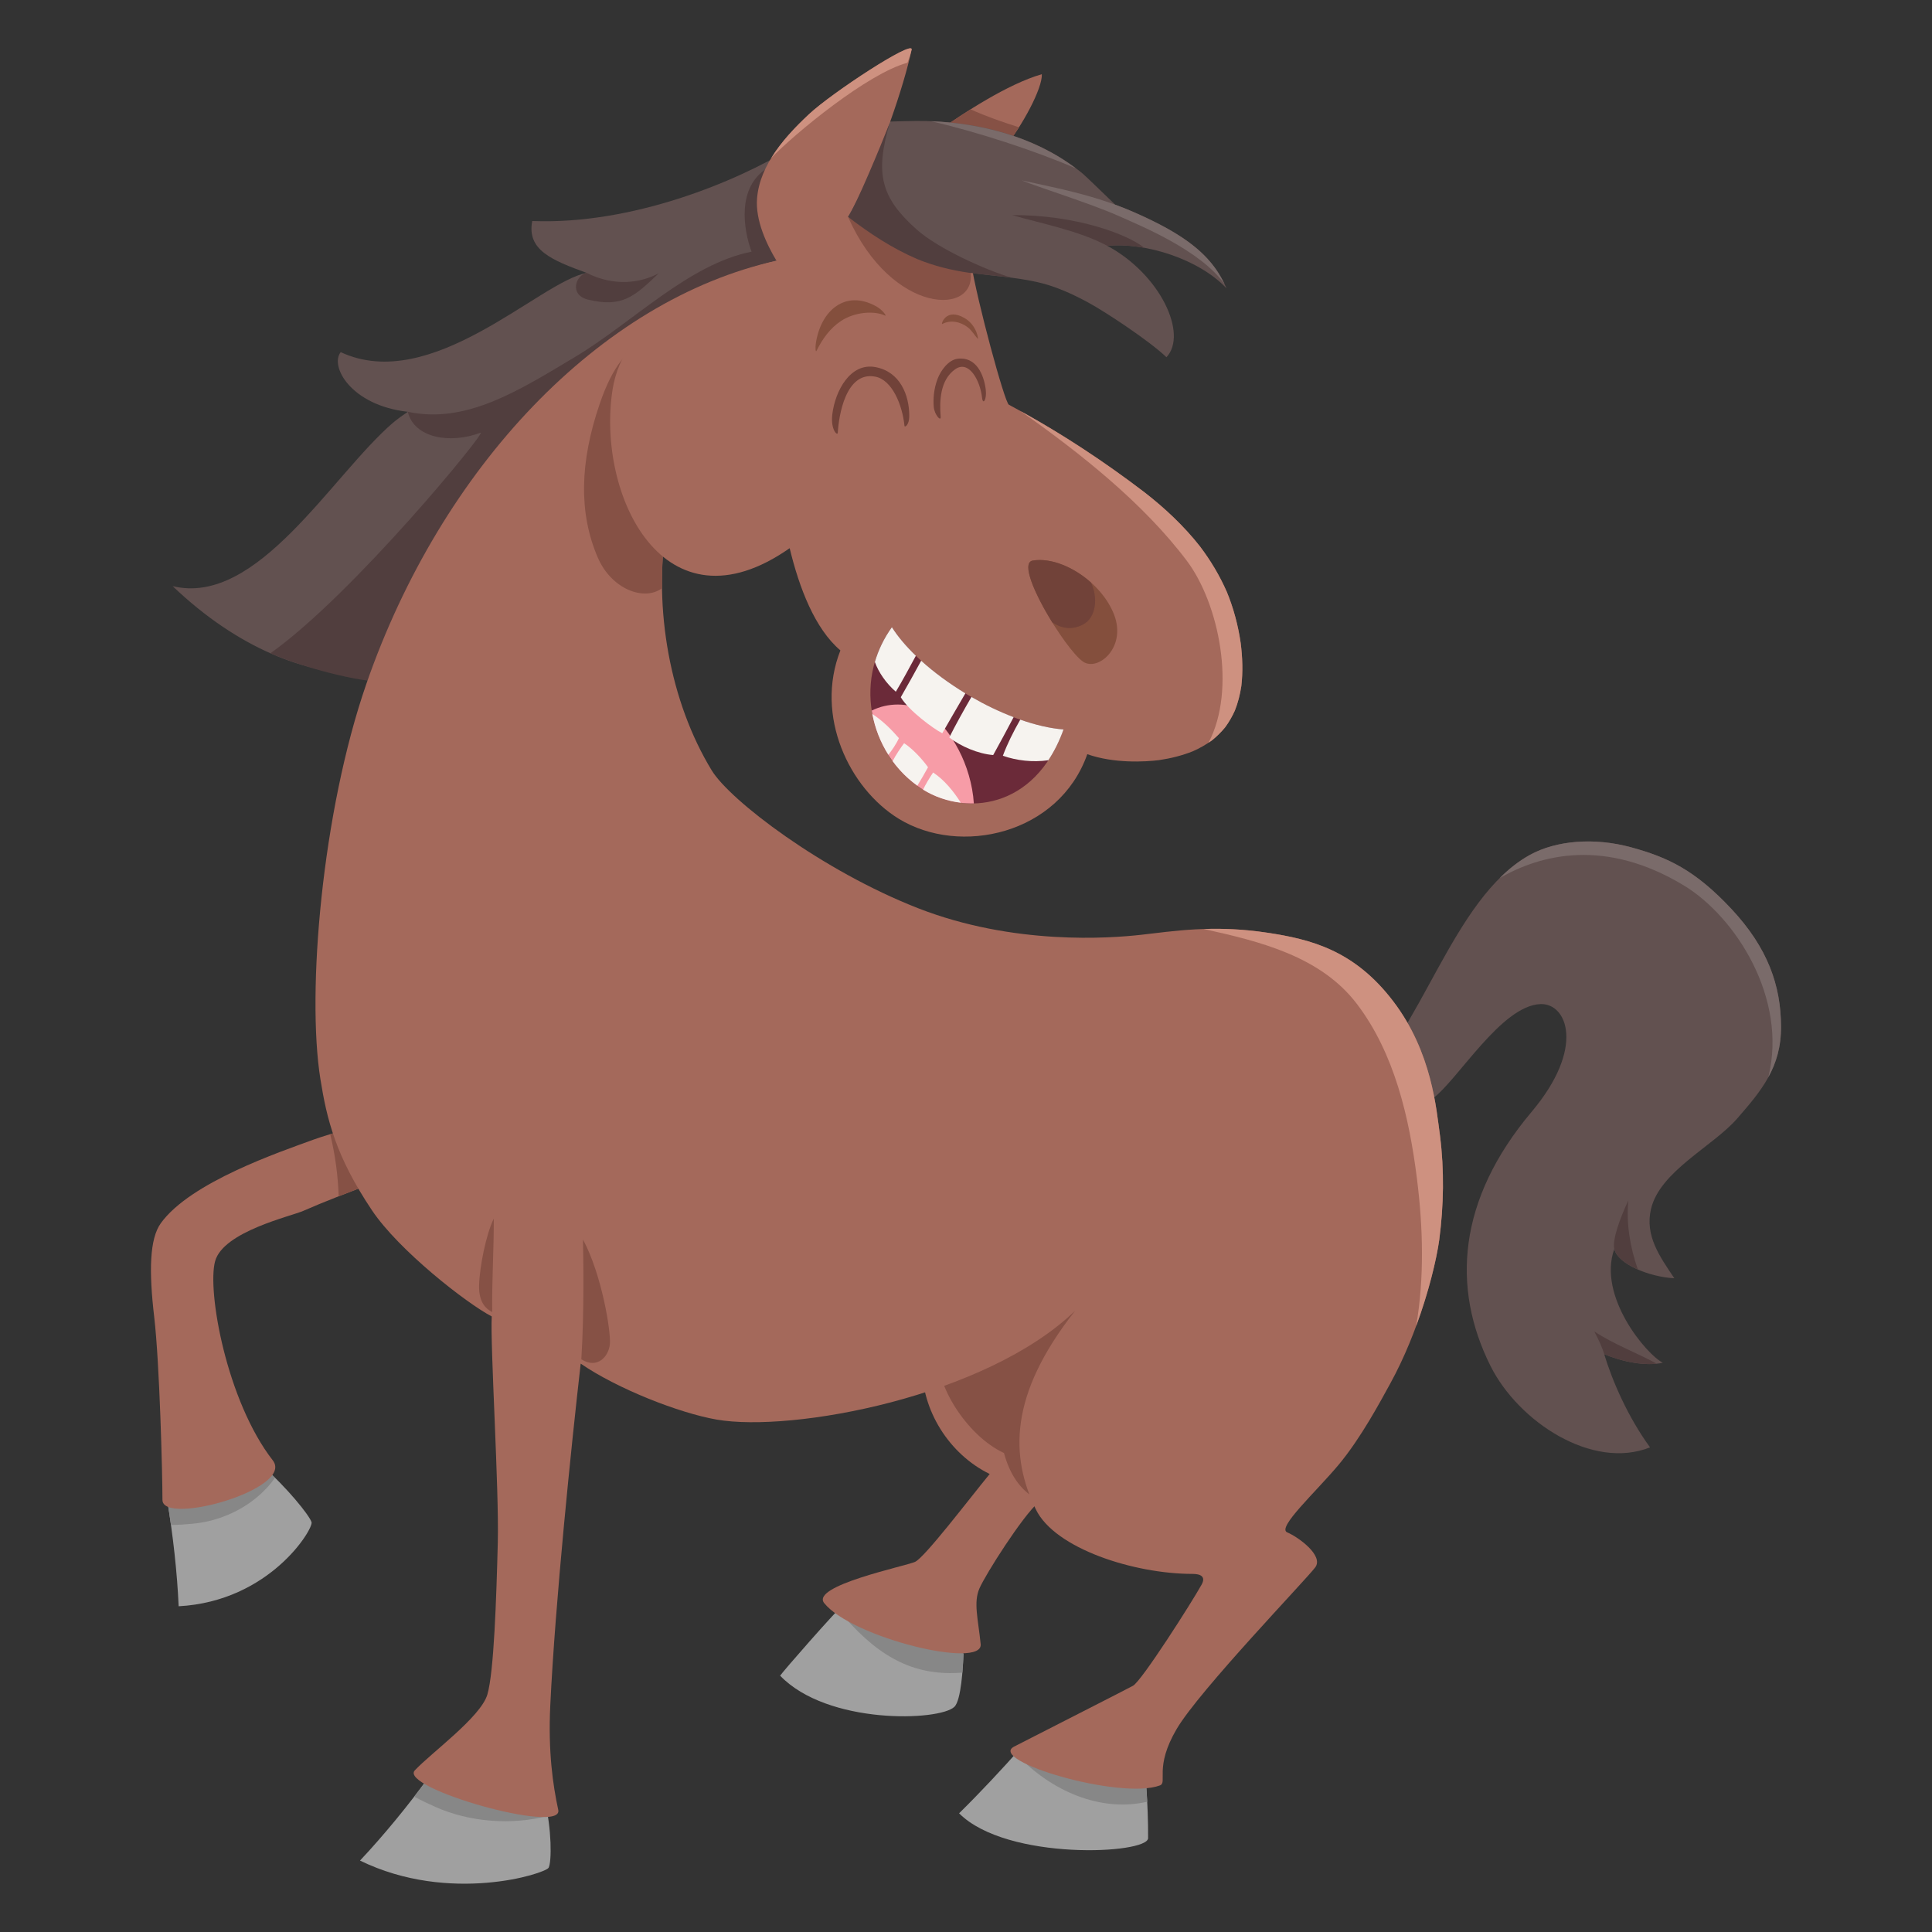 <?xml version="1.0" encoding="utf-8"?>
<!-- Generator: Adobe Illustrator 26.0.3, SVG Export Plug-In . SVG Version: 6.00 Build 0)  -->
<svg version="1.1" id="Layer_1" xmlns="http://www.w3.org/2000/svg" xmlns:xlink="http://www.w3.org/1999/xlink" x="0px" y="0px"
	 viewBox="0 0 1133.86 1133.86" style="enable-background:new 0 0 1133.86 1133.86;" xml:space="preserve">
<rect x="0" y="0" width="1133.86" height="1133.86" fill="#333333" stroke="none"/>
<style type="text/css">
	.st0{fill:#A0A0A0;}
	.st1{fill:#878787;}
	.st2{fill:#625150;}
	.st3{fill:#7A6B6A;}
	.st4{fill:#513E3E;}
	.st5{fill:#A4695B;}
	.st6{fill:#865145;}
	.st7{fill:#CE9180;}
	.st8{fill:#844F3D;}
	.st9{fill:#714239;}
	.st10{fill:#6B2A39;}
	.st11{fill:#F79CA7;}
	.st12{fill:#F6F3EF;}
</style>
<g>
	<path class="st0" d="M211.28,1091.94c52.59,25.7,108.8,7.64,110.69,4.2c1.89-3.45,1.8-22.97-2.22-39.2
		c-13.12,0.37-44.81-1.81-67.87-14.25C239.65,1059.5,225.17,1077.18,211.28,1091.94z"/>
	<path class="st1" d="M255.69,1060.53c-4.01-1.79-8.31-3.79-12.61-6.11c3.03-3.93,5.98-7.86,8.8-11.74
		c23.05,12.44,54.75,14.62,67.87,14.25c0.71,2.87,1.29,5.84,1.77,8.8C300.32,1071.29,275.47,1069.34,255.69,1060.53z"/>
	<path class="st0" d="M104.85,942.69c53.54-2.9,79.12-45.42,78-49.31c-1.11-3.89-14.74-20.74-28.76-32.88
		c-8.64,6.59-31.66,19.87-55.94,20.13C101.54,901.03,104.01,923.27,104.85,942.69z"/>
	<path class="st1" d="M113.13,894.25c-3.96,0.37-8.27,0.69-12.79,0.74c-0.68-4.85-1.41-9.66-2.19-14.37
		c24.29-0.26,47.3-13.54,55.94-20.13c2.47,2.14,4.93,4.44,7.32,6.78C150.9,882.23,132.68,892.41,113.13,894.25z"/>
	<path class="st0" d="M495.47,941.2c-6.04,5.5-35.79,39.49-37.63,42.23c27.79,28.93,93.37,26.68,102.24,18.31
		c4.05-3.82,5.09-23.35,5.38-31.35C540.67,967.51,516.36,958.8,495.47,941.2z"/>
	<path class="st1" d="M495.47,948.88c1.39-1.5,22.06-4.48,23.04-5.37c20.89,17.6,31.48,16.13,46.96,26.89
		c-0.1,2.75-0.3,6.88-0.66,11.26C538.04,983.67,517.51,974.14,495.47,948.88z"/>
	<path class="st0" d="M562.88,1064.2c28.07,28.14,110.85,23.99,110.92,14.57c0.07-9.41-0.35-20.5-1.08-30.72
		c-23.91-1.44-51.13-11.47-73.28-22.54C587.53,1038.84,575.48,1051.79,562.88,1064.2z"/>
	<path class="st1" d="M596.15,1029.15c1.09-1.21,2.19-2.41,3.28-3.63c22.15,11.06,49.37,21.1,73.28,22.54
		c0.22,3.07,0.4,6.22,0.56,9.36C645.97,1063.64,617.02,1051.43,596.15,1029.15z"/>
	<path class="st2" d="M840.65,644.89c14.96-10.99,40.46-54.89,63.54-55.61c15.45-0.48,26.39,25.6-5.31,63.23
		c-43.54,51.7-47.01,103.36-24.13,149.14c16.41,32.82,59.85,61.3,93.64,47.78c-13.04-17.85-22.2-39.1-26.92-54.72
		c10.32,4.45,24.45,7.32,34.42,5.06c-9.47-4.69-38.45-38.9-28.49-66.74c2.02,8.77,20.39,16.39,35.24,17.17
		c-8.47-12.64-17.45-24.99-13.66-40.79c5.32-22.11,36.24-36.57,50.51-52.92c14.27-16.36,25.9-30.17,25.77-54.1
		c-0.12-23.94-7.7-46.03-29.13-68.94c-21.44-22.92-37.44-30.32-58.84-36.17c-21.41-5.84-43.88-4.17-59.58,4.54
		c-45.71,25.36-64.39,107.24-100.77,134.84C806.98,640.53,825.69,655.88,840.65,644.89z"/>
	<path class="st3" d="M988.26,519.68c-46.04-27.89-83.98-18.32-108.14-4.31c5.42-5.42,11.25-10.03,17.6-13.56
		c15.69-8.71,38.16-10.38,59.58-4.54c21.4,5.85,37.4,13.25,58.84,36.17c21.44,22.92,29.01,45,29.13,68.94
		c0.06,11.96-2.81,21.39-7.48,29.87C1049.33,585.85,1018.48,537.99,988.26,519.68z"/>
	<path class="st4" d="M941.47,794.71c-0.94-3.42-3.21-8.36-5.81-13.33c11.32,7.52,24.88,12.52,36.68,18.95
		C962.76,801.34,950.63,798.66,941.47,794.71z"/>
	<path class="st4" d="M947.41,733.03c-1.25-5.35,3.18-17.75,8.24-28.54c-1.31,13.52,1,27.42,5.59,40.57
		C954.05,741.9,948.46,737.63,947.41,733.03z"/>
	<path class="st2" d="M210.37,395.03c16.99-36.11,42.76-76.86,66.01-108.23c34.16-46.08,77.15-82,126.2-104.31
		c5.81-2.65,11.7-5.03,17.63-7.29c16.7-10.3,34.08-19.55,49.65-31.58c-8.05-16.42-11.32-35.11-5.99-54.59
		c0.2-0.76,0.46-1.49,0.68-2.24c-32.25,19.79-93.6,45.24-152.18,42.92c-3.32,16.99,11.46,22.98,31.96,30.46
		c-27.45,4.99-90.9,71.38-144.38,46.5c-6.54,8.21,5.9,31.22,39.39,35.01c-2.98,1.98-5.9,4.11-8.7,6.43
		c-35.88,30.86-79.53,108.06-129.32,95.88C140.11,381.09,180.55,395.57,210.37,395.03z"/>
	<path class="st4" d="M282.04,253.94c-18.11,6.85-39.07,3.02-42.7-12.27c34.1,7.23,64.6-12.09,98.32-32.29
		c33.72-20.21,66.52-54.39,103.43-61.67c-4.86-13.11-8.74-37.88,9.23-49.05c1.45,5.34,26.22,59.62,28.65,64.58
		c-15.56,12.04-236.19,200.8-253.18,236.91c-15.05,0.26-48.21-8.42-67.09-16.77C207.04,349.23,286.35,252.31,282.04,253.94z"/>
	<path class="st4" d="M386.66,160.34c-14.38,13.74-21.45,20.29-41.44,15.53c-11.54-2.76-7.16-14.57-0.89-15.71
		C360.27,168.21,375.77,166.25,386.66,160.34z"/>
	<path class="st5" d="M580.83,865.06c-11.91,14.51-38.09,48.97-43.79,51.56c-5.69,2.59-61.61,13.99-53.31,24.25
		c16.49,20.39,93.33,38.95,91.81,24.02c-1.52-14.93-4.33-24.44-0.7-32.73c3.62-8.28,25.21-42.34,34.74-50.59
		c-1.84-3.18-3.38-6.65-4.53-10.44c-10.44-34.78,12.9-74.9,29.91-104.99c-29.42,15.52-61,27.45-93.78,35.29
		C540.81,827.62,557.05,853.45,580.83,865.06z"/>
	<path class="st5" d="M94.37,717.9c-6.6,9.17-7.03,28.03-3.86,55.08c3.16,27.05,4.83,91.8,4.83,107.27c0,15.46,77.81-6.4,64.74-23.2
		c-27.06-34.78-38.66-99.53-33.82-116.93c4.84-17.39,44.65-26.34,51.76-29.49c12.5-5.51,25.32-10.3,38.07-15.26
		c1.03-12.65,3.18-24.75,6.24-36.32c-13.21,2.15-26.09,5.47-38.5,9.83C164.45,676,111.76,693.74,94.37,717.9z"/>
	<path class="st6" d="M641.11,882.94c-27,5.29-45.01-4.77-51.89-30.18c-22.76-10.59-40.9-42.2-37.59-56.12
		c32.78-7.86,70.65-32.13,100.07-47.66C637.27,774.52,640.17,852.37,641.11,882.94z"/>
	<path class="st6" d="M193.8,665.65c9.3-2.79,18.82-5.02,28.52-6.59c-3.06,11.57-5.2,23.68-6.24,36.32
		c-5.77,2.24-11.54,4.46-17.31,6.71C198.37,690.06,196.73,677.74,193.8,665.65z"/>
	<path class="st5" d="M188.03,633.23c3.75,23.52,8.94,45.26,30.29,77.11c15.73,23.46,55.3,54.44,70.28,62.26
		c-0.94,17.07,4.34,101.51,3.55,132.55c-0.85,33.11-2.25,76.11-6.12,89.33c-3.87,13.22-32.9,34.18-42.57,44.5
		c-9.67,10.32,87.35,37.9,84.17,23.22c-3.17-14.68-5.98-34.09-4.68-61.28c2.88-60.53,12.37-152.58,17.85-200.63
		c21.39,14.71,57.66,28.98,79.79,32.84c44.25,7.7,158.09-13.34,210.42-63.91c-39.14,49.65-38.08,85.65-23.11,116.58
		c11.18,23.09,57.72,37.9,91.98,37.9c4.77,0,7.95,1.58,5.29,6.35c-5.71,10.29-35.16,56.54-40.24,59.3
		c-5.08,2.78-53.7,27.43-69.74,35.69c-16.04,8.27,62.39,31.52,85.55,22.79c4.62-1.74-3.5-10.49,9.84-33.14
		c13.34-22.66,76.27-87.95,81.34-94.87c5.07-6.92-10.11-17.83-16.46-20.49c-6.36-2.65,16.94-23.83,30.18-39.71
		c13.24-15.88,24.7-37.53,30.26-47.61c16.68-30.3,26.21-66.3,28.75-84.28c2.66-20.29,3.02-40.87,0.46-61.19
		c-2.16-15.56-4.66-48.95-27.42-78.87c-22.76-29.92-48.13-36.42-74.15-40.32c-31.89-4.78-55.2-0.8-74.15,1.3
		c-17.56,1.95-74.4,6.35-130.7-15.68c-56.3-22.03-110.27-63.23-121.01-80.86c-24.49-40.21-34.23-94.61-26.7-143.61
		c-11-17.2-22.55-37-26.69-57.1c-3.25-15.75,78.95-82.61,91.41-98.39c-103.82,23.09-196.73,121.61-240.7,248.35
		C188.98,476.42,179.92,582.4,188.03,633.23z"/>
	<path class="st7" d="M831.6,691.84c-4.47-35.67-13.13-73.67-35.34-102.76c-21.28-27.88-56.95-36.61-89.73-43.85
		c10.95-0.36,23.18,0.06,37.02,2.14c26.02,3.9,51.39,10.41,74.15,40.32c22.76,29.92,25.25,63.32,27.42,78.87
		c2.56,20.31,2.2,40.89-0.46,61.19c-1.62,11.51-6.12,30.4-13.52,50.46C835.98,749.79,835.18,720.36,831.6,691.84z"/>
	<path class="st6" d="M391,308.52c-1.85,11.99-2.63,24.3-2.44,36.65c-10.34,7.87-29.67,0.74-37.72-17.93
		c-11.21-26.01-10.66-55.68,1.05-90.04c7.9-23.16,16.46-31.61,25.92-36.83c-12.46,15.78-16.76,35.3-13.51,51.05
		C368.45,271.51,380,291.31,391,308.52z"/>
	<path class="st6" d="M357.94,788.73c-0.64,7.42-7.42,14.93-16.77,9.03c1.79-28.27,1.15-60.27,0.97-70.31
		C353.1,747.77,358.59,781.31,357.94,788.73z"/>
	<path class="st6" d="M281.18,754.22c0.32-10.96,4.08-29.77,8.61-39.06c0.09,17.46-1.2,38.09-0.9,54.89
		C286,768.53,280.86,765.19,281.18,754.22z"/>
	<path class="st5" d="M611.43,43.54c-20.21,5.84-46.1,22.93-60.65,33.25c13.48,2.69,32.45,8.41,38.06,10.82
		C600.2,73.65,611.88,51.63,611.43,43.54z"/>
	<path class="st6" d="M569.62,64.17c9.19,4.18,18.75,7.47,28.41,10.53c-2.92,4.61-6.06,9.07-9.19,12.92
		c-5.6-2.41-24.58-8.14-38.06-10.82C555.9,73.16,562.44,68.69,569.62,64.17z"/>
	<path class="st2" d="M517.19,71.51c2.9-0.18,16.95-0.47,19.99-0.51c31.6-0.36,69.79,7.27,98.36,31
		c1.26,1.04,11.93,11.33,18.99,18.15c3.62,1.32,7.25,2.75,10.84,4.32c30.8,13.5,46.4,25.73,54.42,44.72
		c-16.02-17.06-47.49-27.08-69.96-24.94c31.16,16.76,47.45,51.83,34.74,65.4c-9.47-9.17-35.4-26.42-46.05-32.18
		c-9.57-5.17-19.51-9.68-30.19-12.01c-13.03-2.85-26.39-3.65-39.61-5.38c-10.5-1.5-20.56-4-30.4-8.02
		c-14.67-6.3-28-15.08-40.63-24.78C489.14,118.65,512.45,80.37,517.19,71.51z"/>
	<path class="st3" d="M546.52,71.16c28.02,1.09,59.68,8.63,84.88,27.66C607.74,88.55,573.5,77.37,546.52,71.16z"/>
	<path class="st3" d="M655.66,126.38c-15.65-6.95-47.06-16.78-56.11-20.54c15.94,3.64,41.51,7.98,65.82,18.64
		c29.45,12.91,45,24.68,53.31,42.28C704.31,146.57,668.64,132.15,655.66,126.38z"/>
	<path class="st5" d="M359.49,228.73c6.36-40.96,51.35-64.84,96.22-75.71c-5.75-9.57-12.44-23.65-11.41-36.56
		c1.58-19.91,16.88-36.7,30.38-49.36c13.5-12.66,61.61-44.11,60.33-37.97c-2.14,10.33-6.75,26.02-12.71,42.7
		c-6.94,19.43-15.72,40.21-24.6,55.45c8.74,0.32,64.6,26.34,72.29,27.47c3.38,21.55,19.6,81.44,22.08,82.76
		c27.95,14.87,54.43,32.21,79.69,51.47c11.96,9.32,23.06,19.72,32.45,31.65c6.3,8.33,11.66,17.28,15.84,26.86
		c3.94,9.61,6.58,19.6,8.08,29.88c1.06,8.42,1.37,16.9,0.37,25.33c-0.75,4.9-1.95,9.69-3.78,14.3c-1.54,3.45-3.42,6.71-5.66,9.77
		c-2.28,2.81-4.84,5.34-7.65,7.62c-3.53,2.59-7.32,4.74-11.33,6.51c-6.4,2.57-13.09,4.2-19.9,5.21c-8.06,1.01-26.38,2.05-42.07-3.49
		c-16.61,47.07-74.76,59.99-110.75,37.84c-28.99-17.85-49.31-60.29-34.15-98.75c-14.94-12.7-24.09-36.45-29.77-59.99
		C389.61,373.39,349.93,290.33,359.49,228.73z"/>
	<path class="st7" d="M696.52,329.1c-25.59-33.97-62.79-63.35-97.46-87.77c25.39,14,49.56,30.01,72.71,47.66
		c11.96,9.32,23.06,19.72,32.45,31.65c6.3,8.33,11.66,17.28,15.84,26.86c3.94,9.61,6.58,19.6,8.08,29.88
		c1.06,8.42,1.37,16.9,0.37,25.33c-0.75,4.9-1.95,9.69-3.78,14.3c-1.54,3.45-3.42,6.71-5.66,9.77c-2.28,2.81-4.84,5.34-7.65,7.62
		c-0.7,0.51-1.42,0.99-2.14,1.48C725.81,404.45,715.29,354.03,696.52,329.1z"/>
	<path class="st7" d="M452.65,92.71c5.99-9.76,14.31-18.36,22.03-25.6c13.5-12.66,61.61-44.11,60.33-37.97
		c-0.47,2.24-1.32,4.84-2.47,7.7C509.29,43.04,466.38,78.43,452.65,92.71z"/>
	<path class="st6" d="M497.7,127.28c17.1,9.88,64.01,29.93,71.7,31.06C574.77,185.79,523.45,185.5,497.7,127.28z"/>
	<path class="st8" d="M606.1,328.99c16.96-2.78,40.6,12.79,47.83,31.98c7.23,19.19-9.58,33.16-18.24,27.39
		C625.11,381.3,594.45,330.9,606.1,328.99z"/>
	<path class="st9" d="M635.4,366.65c-6.69,3.38-12.71,2.05-17.87-1.4c-10.08-16.29-18.47-35.11-11.43-36.26
		c10.67-1.75,23.97,3.77,34.18,12.87C644.38,350.29,643.69,362.46,635.4,366.65z"/>
	<path class="st4" d="M649.84,144.26c-16.6-8.95-39.6-13.26-55.78-18.02c37.46-0.21,67.83,11.33,77.51,19.21
		C663.96,144.08,656.5,143.62,649.84,144.26z"/>
	<path class="st4" d="M522.3,71.83c-9,30.12-5.33,44.17,15.77,62.94c12.39,11.02,39.98,23.57,55.6,28.2
		c-8.3-1.09-16.65-1.81-24.94-2.89c-10.5-1.5-20.56-4-30.4-8.02c-14.67-6.3-28-15.08-40.63-24.78
		C502.83,119.59,516.29,87.02,522.3,71.83z"/>
	<path class="st10" d="M541.37,463.22c-29.44-18.65-41.9-61.68-17.93-95.13c17.25,27.34,65.98,57.36,100.74,60
		C607.22,475.61,565.78,478.68,541.37,463.22z"/>
	<path class="st11" d="M571.53,471.52c-0.69-11.2-4.24-22.54-8.82-31.26c-4.71-8.99-11.18-18.19-20.4-23.04
		c-9.55-5-21.23-4.9-30.7-0.2c2.93,18.94,13.86,36.13,29.76,46.2C549.92,468.64,560.57,471.77,571.53,471.52z"/>
	<path class="st12" d="M537.51,384.86c-5.73-5.54-10.56-11.21-14.07-16.77c-4.68,6.53-7.95,13.41-10,20.42
		c2.29,6.29,6.66,12.54,12.3,17.45C529.96,398.95,533.65,391.93,537.51,384.86z"/>
	<path class="st12" d="M566.57,406.91c-9.48-5.77-18.39-12.3-25.95-19.15c-3.92,7.18-7.86,14.36-11.97,21.43
		c4.58,7.77,19.15,18.53,24.34,21.14C557.46,422.49,562.04,414.71,566.57,406.91z"/>
	<path class="st12" d="M582.89,443.12c3.67-6.53,8.59-15.81,11.99-22.23c-8.31-3.18-16.7-7.2-24.76-11.86
		c-4.55,7.82-9.77,17.23-13,23.78C563.69,437.95,574.09,442.45,582.89,443.12z"/>
	<path class="st12" d="M598.78,422.34c-4.07,7.12-7.58,14.16-10.22,21.21c8.01,2.8,17.41,3.95,26.71,2.62
		c3.41-5.13,6.43-11.12,8.91-18.07C616.26,427.49,607.62,425.44,598.78,422.34z"/>
	<path class="st12" d="M527.55,433.21c-4.05-4.7-9.13-9.91-15.6-14.19c1.59,8.55,4.83,16.7,9.4,23.95
		C523.45,440.35,526.05,436.6,527.55,433.21z"/>
	<path class="st12" d="M544.64,450.29c-3.06-4.4-9.1-10.99-14.04-14.11c-1.97,2.6-5.06,7.18-6.72,10.53
		c4.03,5.53,8.93,10.38,14.48,14.38C540.55,457.56,542.65,453.96,544.64,450.29z"/>
	<path class="st12" d="M563.9,471.11c-4.33-6.74-9.52-13.27-16.26-17.74c-2,2.92-4.65,7.32-5.9,10.06
		C548.21,467.45,555.85,470.15,563.9,471.11z"/>
	<path class="st9" d="M513.75,215.44c-14.69-2.73-23.64,13.92-25.29,27.8c-1.08,9.06,3.12,12.78,3.23,10.72
		c0.55-9.83,4.62-36.22,21.97-32.92c9.91,1.88,15.94,16.59,17.17,28.91c0.11,1.09,2.81-0.48,2.81-5.77
		C533.66,231.94,528.33,218.15,513.75,215.44z"/>
	<path class="st9" d="M561.94,210.56c-5.53,0.73-9.87,7.1-11.62,11.61c-2.49,6.44-2.66,12.62-2.32,16.59
		c0.39,4.63,4.31,8.96,4.06,5.85c-0.75-9.13-0.39-21.65,8.54-27.91c8-5.59,14.62,6.47,15.77,16.78c0.51,4.49,2.83,0.98,2.17-4.67
		C577.49,219.96,572.93,209.11,561.94,210.56z"/>
	<path class="st8" d="M514.4,179.88c-18.37-10.28-32.45,2.54-35.46,20.79c-0.64,3.9-0.22,6.18,0.23,5.27
		c3.44-6.9,7.82-13.17,14.32-17.51c8.29-5.54,19.86-6.12,25.87-3.24C520.74,185.86,518.07,181.93,514.4,179.88z"/>
	<path class="st8" d="M566.14,186.7c-11.08-6.51-14.09,3.94-13.16,3.46c5.08-2.66,10.86-1.27,15.06,1.99
		c2.25,1.75,3.88,4.55,5.77,6.69C574.36,199.48,573.42,190.97,566.14,186.7z"/>
</g>
</svg>
